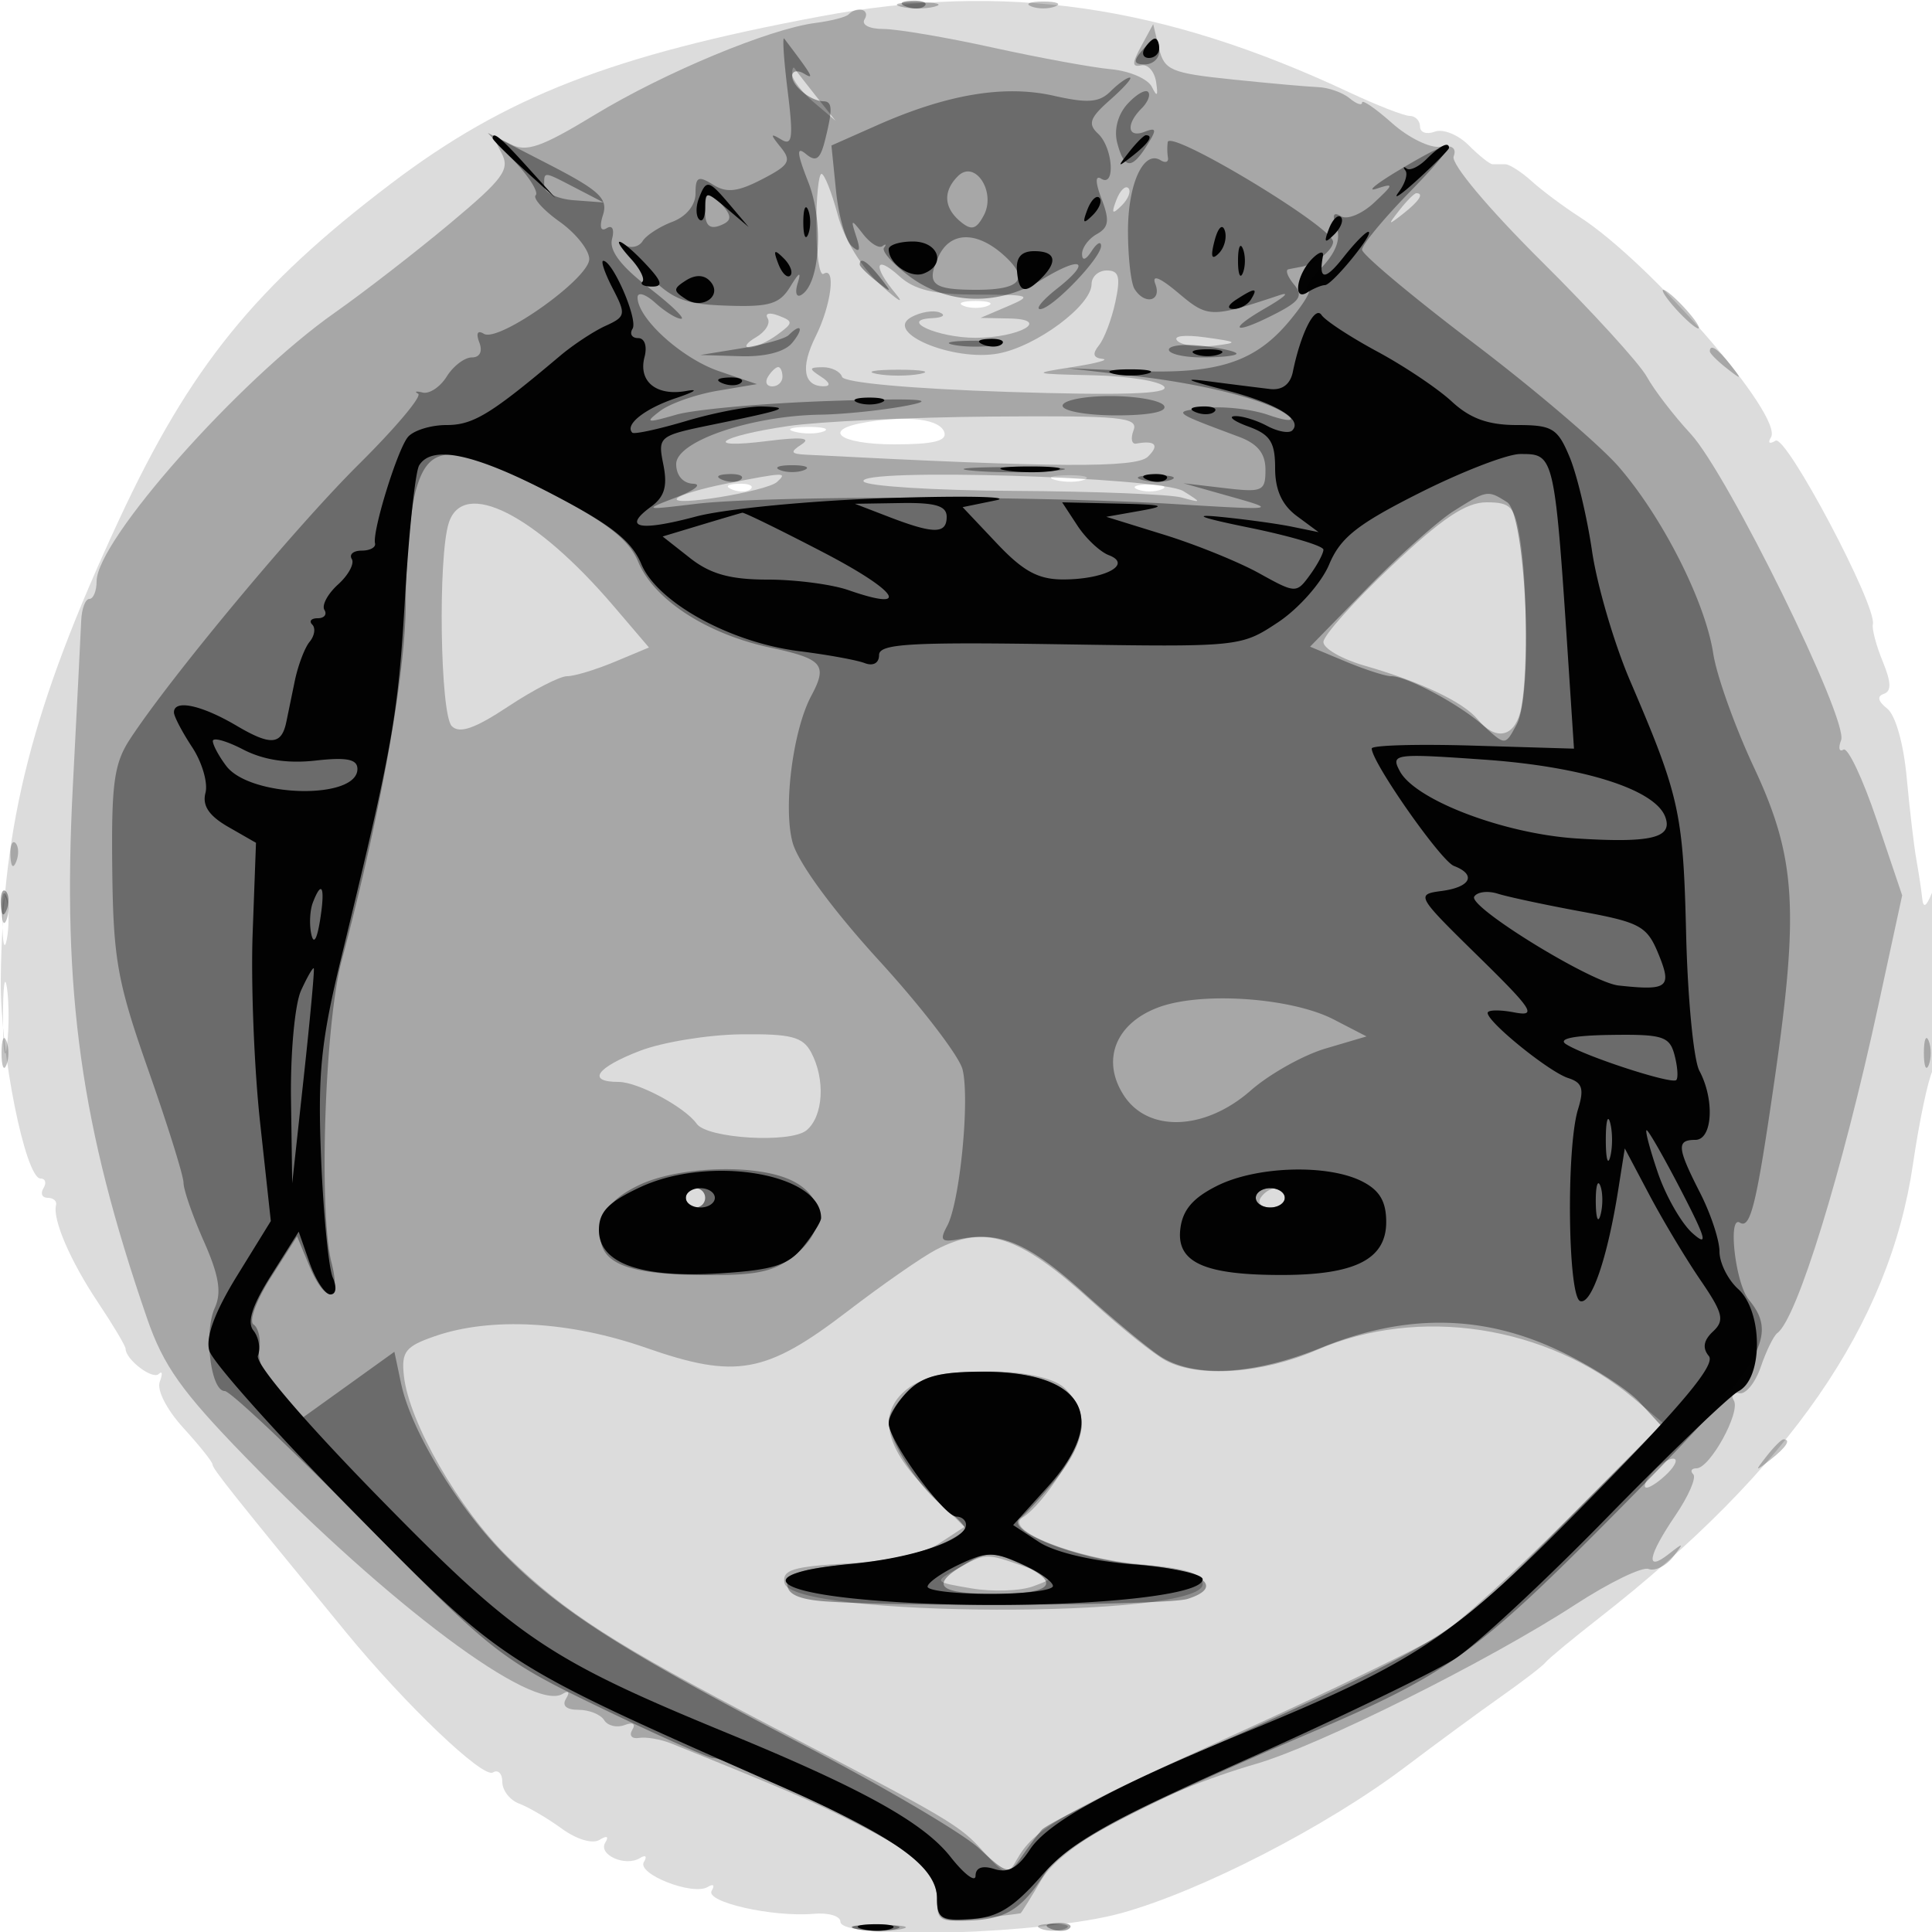 <svg xmlns="http://www.w3.org/2000/svg" width="200" height="200" fill="#000000"><path fill-opacity=".137" fill-rule="evenodd" d="M85 1.683C63.334 5.729 52.362 9.996 40.5 18.991 26.407 29.677 19.682 37.985 12.328 53.794 3.349 73.098.252 85.156.078 101.5c-.079 7.392 2.553 20.5 4.116 20.5.508 0 .646.45.306 1s-.141 1 .441 1 .97.337.861.75c-.385 1.457 1.484 5.802 4.324 10.05 1.581 2.365 2.874 4.535 2.874 4.822 0 1.117 2.799 3.246 3.434 2.611.369-.37.416-.006.104.808-.326.848.719 2.89 2.447 4.781 1.658 1.816 3.015 3.518 3.015 3.784 0 .436 2.177 3.171 13.826 17.373 6.143 7.49 14.164 15.145 15.198 14.506.537-.331.976.113.976.987 0 .875.788 1.884 1.75 2.242s2.945 1.522 4.405 2.586c1.533 1.118 3.183 1.609 3.904 1.163.764-.472.998-.364.601.278-.779 1.26 2.076 2.54 3.585 1.608.592-.366.774-.189.411.399-.77 1.246 5.08 3.533 6.613 2.586.572-.354.754-.18.404.387-.725 1.173 6.324 2.769 10.577 2.394 1.513-.134 2.75.236 2.75.821 0 1.954 21.156 1.305 29.084-.892 8.29-2.297 21.264-8.979 29.435-15.161 3.187-2.41 7.637-5.68 9.888-7.265s4.318-3.175 4.593-3.534c.275-.358 2.75-2.409 5.5-4.557 19.747-15.422 30.101-30.388 32.532-47.027.643-4.4 1.562-8.763 2.043-9.695.48-.933.837-5.883.792-11-.052-5.892-.383-8.571-.904-7.305-.571 1.389-.869 1.542-.976.5-.085-.825-.356-2.625-.603-4s-.698-5.2-1.002-8.5c-.323-3.513-1.16-6.476-2.02-7.149-.954-.747-1.077-1.279-.353-1.521.807-.269.777-1.197-.108-3.351-.673-1.638-1.133-3.371-1.022-3.85.439-1.897-8.985-19.682-10.073-19.009-.628.388-.837.24-.479-.34 1.35-2.185-12.488-18.117-19.842-22.845-1.642-1.056-3.857-2.71-4.924-3.677-1.066-.967-2.303-1.758-2.75-1.758H154.5c-.275 0-1.39-.89-2.477-1.977-1.089-1.089-2.662-1.715-3.5-1.393-.838.321-1.523.086-1.523-.523S146.522 12 145.938 12s-3.396-1.096-6.25-2.435C120.328.48 104.025-1.87 85 1.683m14.75 29.979c.688.278 1.813.278 2.5 0 .688-.277.125-.504-1.25-.504s-1.937.227-1.25.504m-10 12.034C84.915 44.464 86.804 46 92.583 46c4.019 0 5.469-.35 5.173-1.25-.441-1.344-3.582-1.757-8.006-1.054m-7.481.997c.973.254 2.323.237 3-.037s-.119-.481-1.769-.461-2.204.244-1.231.498m27 5c.973.254 2.323.237 3-.037s-.119-.481-1.769-.461-2.204.244-1.231.498m-33.456.99c.721.289 1.584.253 1.916-.079s-.258-.568-1.312-.525c-1.165.048-1.402.285-.604.604m41.937-.021c.688.278 1.813.278 2.5 0 .688-.277.125-.504-1.25-.504s-1.937.227-1.25.504M.252 95.5c.011 2.2.216 2.982.455 1.738s.23-3.044-.02-4S.241 93.3.252 95.5m.058 10c.005 3.3.192 4.529.415 2.732s.218-4.497-.01-6C.486 100.729.304 102.2.31 105.5"/><path fill-opacity=".241" fill-rule="evenodd" d="M93.25.689c.963.252 2.537.252 3.5 0 .963-.251.175-.457-1.75-.457s-2.713.206-1.75.457m13.5-.027c.688.278 1.813.278 2.5 0 .688-.277.125-.504-1.25-.504s-1.937.227-1.25.504M87.833 1.5c-.275.275-1.812.669-3.416.875-4.779.614-15.663 5.145-22.856 9.515-5.532 3.361-7.086 3.9-8.722 3.024-1.782-.954-1.88-.859-.934.909.922 1.722.236 2.662-5.345 7.326-3.521 2.943-8.882 7.095-11.913 9.227C24.714 39.361 10 55.96 10 60.181c0 1-.338 1.819-.75 1.819s-.792 1.013-.844 2.25-.443 9-.871 17.25c-1.101 21.278.834 35.108 7.697 55 1.682 4.875 3.588 7.561 10.169 14.326 14.965 15.386 29.754 26.432 32.837 24.527.634-.392.78-.191.357.492-.448.726.03 1.155 1.287 1.155 1.1 0 2.297.481 2.66 1.068s1.313.818 2.111.512c.86-.33 1.185-.127.799.498-.359.581-.045.955.698.831.742-.123 2.25.138 3.35.582 11.682 4.709 14.679 6.001 19 8.195 6.617 3.358 8.5 5.135 8.5 8.019 0 2.228.297 2.361 4.25 1.907 2.338-.268 4.318-.516 4.401-.55s1.058-1.599 2.166-3.477c2.201-3.729 12.027-9.03 22.248-12.001 6.512-1.894 24.01-10.628 33.022-16.483 3.503-2.277 6.909-3.933 7.568-3.68.66.253 1.794-.301 2.522-1.23 1.189-1.52 1.146-1.552-.427-.319-2.473 1.94-2.171.211.704-4.019 1.35-1.986 2.175-3.891 1.833-4.232s-.192-.621.331-.621c1.397 0 4.604-5.831 3.865-7.027-.347-.562-.092-.899.568-.748s1.66-1.075 2.224-2.725 1.335-3.225 1.713-3.5c2.038-1.481 6.72-16.665 10.454-33.906l2.47-11.407-2.631-7.794c-1.447-4.287-2.997-7.569-3.444-7.292s-.558-.164-.246-.979c.793-2.064-11.738-27.576-15.581-31.721-1.734-1.87-3.773-4.526-4.531-5.901s-5.682-6.772-10.942-11.994c-5.47-5.43-9.347-10.058-9.058-10.812.329-.857-.156-1.208-1.388-1.006-1.042.172-3.288-.929-4.992-2.446-1.705-1.516-3.099-2.474-3.099-2.127 0 .346-.583.146-1.296-.446-.713-.591-2.175-1.109-3.25-1.15s-5.086-.399-8.913-.797c-6.33-.657-7.014-.948-7.562-3.222l-.602-2.5-1.231 2.264c-.976 1.795-.976 2.21.002 2 .678-.145 1.369.636 1.534 1.736.219 1.458.1 1.591-.44.493-.408-.829-2.317-1.652-4.242-1.828s-7.433-1.186-12.239-2.243S92.865 3 91.452 3c-1.459 0-2.303-.432-1.952-1 .625-1.012-.744-1.422-1.667-.5M82 7.678c0 .557 1.013 1.869 2.25 2.917L86.5 12.5 84.511 10c-1.094-1.375-2.107-2.687-2.25-2.917-.144-.229-.261.039-.261.595m2.5 15.727c0 2.972.338 5.195.75 4.94 1.315-.812.806 3.236-.817 6.489-1.597 3.202-1.261 5.178.876 5.151.716-.01.592-.403-.309-.985-1.297-.838-1.275-.971.167-.985.916-.008 1.818.441 2.004.998.201.602 7.181 1.234 17.177 1.556 11.692.377 16.64.22 16.186-.513-.358-.581-3.663-1.124-7.343-1.206-6.389-.144-6.488-.182-2.191-.85 2.475-.385 3.882-.767 3.128-.85-.965-.105-1.074-.522-.366-1.4.554-.687 1.32-2.712 1.702-4.5.553-2.588.373-3.25-.885-3.25-.868 0-1.579.635-1.579 1.411 0 2.206-5.683 6.439-9.641 7.181-4.627.868-11.9-2.15-9.04-3.751.966-.54 2.302-.761 2.969-.491.666.271.312.535-.788.586-3.555.168.575 2.033 4.5 2.033 4.541 0 7.886-1.91 3.5-1.999l-3-.06 2.819-1.205c2.621-1.12 2.4-1.205-3.145-1.205-4.462 0-6.494-.48-8.069-1.905-2.541-2.3-2.79-1.073-.371 1.826.954 1.144.248.729-1.569-.921-1.981-1.799-3.759-4.701-4.441-7.25-.627-2.337-1.383-4.25-1.681-4.25s-.543 2.432-.543 5.405m31.064-2.698c-.542 1.425-.428 1.54.56.56.684-.679.991-1.486.683-1.793-.308-.308-.867.247-1.243 1.233m29.308 1.043c-1.243 1.586-1.208 1.621.378.378 1.666-1.307 2.195-2.128 1.372-2.128-.207 0-.995.788-1.75 1.75M173.5 32c.995 1.1 2.035 2 2.31 2s-.315-.9-1.31-2-2.035-2-2.31-2 .315.9 1.31 2m-94.031.95c.315.51-.224 1.391-1.198 1.958s-1.295 1.045-.712 1.062c.582.016 1.883-.573 2.89-1.309 1.69-1.236 1.701-1.389.139-1.989-.939-.36-1.437-.237-1.119.278m42.41 2.329c.483.483 2.17.716 3.749.519 2.644-.33 2.574-.399-.877-.877-2.15-.298-3.375-.145-2.872.358M177 36.378c0 .207.787.995 1.75 1.75 1.586 1.243 1.621 1.208.378-.378-1.307-1.666-2.128-2.195-2.128-1.372M79.5 39c-.34.55-.141 1 .441 1S81 39.55 81 39s-.198-1-.441-1-.719.45-1.059 1m11.25-.294c1.237.238 3.263.238 4.5 0 1.237-.239.225-.434-2.25-.434s-3.487.195-2.25.434m-9.149 5.399c-7.211 1.052-9.086 2.428-2.101 1.543 3.413-.433 4.524-.324 3.5.343-1.251.816-1.168.996.5 1.082 25.793 1.338 34.107 1.387 35.321.209 1.244-1.206.791-1.722-1.194-1.36-.48.088-.606-.534-.281-1.381.518-1.35-1.3-1.526-14.627-1.419-8.371.067-17.874.509-21.118.983m-6.489 5.976c-2.414.474-4.664 1.142-5 1.484-.958.974 9.272-.69 10.338-1.682 1.098-1.02.809-1.009-5.338.198m14.29-.24c.302.489 7.336.928 15.63.975s16.068.354 17.274.682c2.126.579 2.132.559.194-.658-2.349-1.475-33.983-2.43-33.098-.999m-42.948 4.303c-1.131 3.566-.887 19.823.316 21.026.804.804 2.388.251 5.838-2.034C55.212 71.411 57.955 70 58.704 70s2.961-.669 4.918-1.486l3.557-1.487-3.639-4.263c-8.143-9.542-15.599-13.303-17.086-8.62m97.565 4.477c-3.861 3.642-7.019 7.171-7.019 7.842s1.912 1.77 4.25 2.442c5.834 1.676 10.233 3.767 11.735 5.577 1.812 2.183 3.687 1.87 4.385-.732.785-2.929.778-13.221-.012-18-.547-3.311-.953-3.75-3.47-3.75-2.14 0-4.599 1.65-9.869 6.621M1.079 88.583c.048 1.165.285 1.402.604.605.289-.722.253-1.585-.079-1.917s-.568.258-.525 1.312M.158 94c0 1.375.227 1.938.504 1.25.278-.687.278-1.812 0-2.5-.277-.687-.504-.125-.504 1.25m0 15c0 1.375.227 1.938.504 1.25.278-.687.278-1.812 0-2.5-.277-.687-.504-.125-.504 1.25m66.092-.22c-4.536 1.743-5.552 3.22-2.215 3.22 2.001 0 6.862 2.605 8.091 4.336 1.085 1.528 9.719 2.038 11.366.671 1.744-1.448 1.969-5.278.473-8.073-.861-1.608-2.084-1.922-7.25-1.86-3.418.04-8.127.808-10.465 1.706m132.908.22c0 1.375.227 1.938.504 1.25.278-.687.278-1.812 0-2.5-.277-.687-.504-.125-.504 1.25M71 124c0 .55.45 1 1 1s1-.45 1-1-.45-1-1-1-1 .45-1 1m59.5 0c-.34.55.084 1 .941 1s1.559-.45 1.559-1-.423-1-.941-1-1.219.45-1.559 1m-33.623 5.381c-1.442.753-5.554 3.615-9.137 6.361-8.441 6.47-11.552 7.036-20.842 3.79-7.941-2.775-16.087-3.222-21.898-1.203-3.041 1.056-3.459 1.594-3.189 4.094.521 4.813 5.701 13.808 10.833 18.811 5.881 5.733 10.916 8.967 27.145 17.437 18.79 9.806 19.532 10.245 22.069 13.068 2.177 2.423 2.436 2.488 3.356.842 1.83-3.269 4.448-4.782 22.424-12.958 9.824-4.467 19.437-9.113 21.362-10.322 1.925-1.21 7.922-6.653 13.328-12.096l9.827-9.897-3.008-2.531c-9.018-7.588-22.259-9.615-32.832-5.027-5.651 2.452-12.193 2.911-15.631 1.098-1.201-.634-4.629-3.377-7.618-6.095-7.559-6.875-11.073-8.041-16.189-5.372m-2.654 14.176c-3.42 2.395-2.833 6.068 1.692 10.593l3.915 3.915-2.586 1.695c-1.579 1.034-5.265 1.845-9.466 2.083-5.707.322-6.827.667-6.568 2.023.689 3.6 43.29 3.732 43.29.134 0-1.12-1.645-1.646-6.5-2.075-6.77-.6-14.205-3.562-12.141-4.838 2.235-1.381 6.141-7.504 6.141-9.626 0-1.183-.823-2.896-1.829-3.806-2.44-2.209-12.844-2.273-15.948-.098m88.649 7.193c-1.243 1.586-1.208 1.621.378.378 1.666-1.307 2.195-2.128 1.372-2.128-.207 0-.995.787-1.75 1.75M171 152.5c-.685.825-.933 1.5-.551 1.5s1.369-.675 2.194-1.5 1.073-1.5.551-1.5-1.509.675-2.194 1.5m-71.93 9.917c-2.415 1.338-2.406 1.351 1.527 2.015 2.176.368 5.039.268 6.361-.221 2.376-.879 2.365-.903-.926-2.05-4.043-1.409-3.95-1.413-6.962.256m-10.32 37.289c1.237.238 3.263.238 4.5 0 1.237-.239.225-.434-2.25-.434s-3.487.195-2.25.434m19-.044c.688.278 1.813.278 2.5 0 .688-.277.125-.504-1.25-.504s-1.937.227-1.25.504"/><path fill-opacity=".359" fill-rule="evenodd" d="M93.813.683c.721.289 1.584.253 1.916-.079s-.258-.568-1.312-.525c-1.165.048-1.402.285-.604.604M81.536 9.391c.604 4.88.492 5.748-.653 5.058-1.158-.697-1.168-.567-.062.797 1.147 1.415.893 1.851-1.938 3.315-2.533 1.309-3.663 1.433-5.071.554-1.526-.953-1.812-.811-1.812.901 0 1.227-.953 2.396-2.403 2.947-1.321.503-2.703 1.399-3.069 1.992s-1.198.785-1.847.427c-.65-.358.282.864 2.069 2.715 2.806 2.905 3.969 3.39 8.5 3.545 4.416.152 5.459-.163 6.569-1.981.918-1.504 1.15-1.613.762-.359-.312 1.008-.139 1.543.392 1.215 1.922-1.188 2.306-7.58.699-11.669-1.188-3.025-1.247-3.74-.239-2.904 1.042.865 1.476.554 1.97-1.413.807-3.217.777-4.027-.153-4.046C83.928 10.458 82 8.914 82 7.882c0-.55.563-.662 1.25-.249 1.12.673.87.232-2.064-3.633-.208-.275-.051 2.151.35 5.391m36.602-4.058c-.837 1.01-.746 1.334.378 1.334.816 0 1.484-.6 1.484-1.334C120 4.6 119.83 4 119.622 4c-.207 0-.875.6-1.484 1.333m-3.174 4.122c-1.168 1.161-2.358 1.253-5.891.455-5.093-1.15-11.033-.156-18.288 3.062l-4.715 2.091.473 4.677c.261 2.572.986 5.145 1.612 5.718.833.761.964.503.49-.958-.601-1.848-.547-1.868.701-.266.744.954 1.645 1.517 2.003 1.25s.432-.19.164.169c-.267.36.945 1.71 2.695 3 3.968 2.928 9.147 3.038 13.655.289 4.164-2.539 5.191-1.916 1.555.944-1.478 1.163-2.261 2.114-1.74 2.114 1.217 0 6.327-5.31 6.307-6.555-.009-.52-.452-.27-.985.555-.593.918-.975 1.034-.985.3-.008-.66.68-1.59 1.531-2.066 1.236-.692 1.337-1.412.503-3.606-.669-1.758-.685-2.521-.046-2.126 1.494.923 1.202-3.232-.328-4.661-1.089-1.017-.865-1.643 1.25-3.508 1.416-1.248 2.334-2.284 2.039-2.301s-1.194.623-2 1.423m1.734 1.326c-.983 1.086-1.394 2.665-1.043 4.006.713 2.729 1.502 2.793 3.09.25 1.025-1.642.983-1.87-.26-1.393-1.778.682-1.958-.771-.302-2.427.651-.651.948-1.419.661-1.706-.288-.288-1.253.284-2.146 1.27M53.264 16.7c1.52 1.616 2.507 3.196 2.192 3.51-.314.315.805 1.552 2.486 2.749s3.057 2.934 3.056 3.859c-.002 2.016-9.394 8.673-10.912 7.735-.65-.402-.832-.054-.468.895.36.936.054 1.552-.77 1.552-.752 0-1.921.887-2.598 1.972-.678 1.085-1.799 1.833-2.491 1.664s-.905-.114-.473.123-2.33 3.522-6.138 7.3c-6.582 6.53-19.453 21.988-23.682 28.441-1.664 2.539-1.947 4.613-1.845 13.5.108 9.332.525 11.649 3.75 20.826C17.367 116.505 19 121.735 19 122.449s.946 3.436 2.103 6.051c1.564 3.535 1.855 5.297 1.136 6.877-1.16 2.546-.437 8.623 1.026 8.623.57 0 7.157 6.221 14.636 13.825 13.101 13.319 13.992 14.015 24.339 19C68.146 179.671 73.37 182 73.849 182c1.727 0 16.727 7.284 19.901 9.665 2.099 1.574 3.25 3.293 3.25 4.855 0 2.103.438 2.403 3.354 2.293 3.819-.144 5.447-1.176 7.898-5.01 1.739-2.719 9.08-6.589 27.147-14.308 14.625-6.249 17.474-8.307 32.346-23.366 14.75-14.934 16.479-17.744 13.288-21.589-1.379-1.662-2.2-8.761-.921-7.971 1.102.681 1.722-1.876 3.592-14.813 2.555-17.678 2.199-23.059-2.141-32.326-1.964-4.193-3.858-9.493-4.209-11.777-.824-5.353-5.208-14.034-9.739-19.282-1.96-2.272-8.751-8.064-15.09-12.873S141 26.346 141 25.847s2.179-3.143 4.841-5.877c5.472-5.617 5.268-6.106-.989-2.374-2.394 1.427-3.452 2.299-2.352 1.938 1.83-.602 1.807-.478-.263 1.455-1.245 1.162-2.784 1.791-3.42 1.398-.792-.489-.937-.141-.459 1.104.464 1.208-.042 2.608-1.504 4.164-1.211 1.29-1.859 2.345-1.439 2.345s-.459 1.463-1.953 3.25c-3.551 4.251-7.422 5.501-15.962 5.154l-7-.284 7.148.829c7.441.863 14.151 2.643 15.829 4.199.538.498-.438.413-2.168-.19s-4.645-.931-6.478-.729c-3.551.393-3.573.373 3.419 2.986 1.946.727 2.75 1.726 2.75 3.418 0 2.224-.296 2.356-4.25 1.891l-4.25-.499 5 1.411c4.819 1.36 4.601 1.387-6 .738-14.1-.864-42.384-.869-49.5-.01-5.386.651-5.428.637-2-.674 1.925-.736 2.713-1.372 1.75-1.414-1.046-.045-1.75-.865-1.75-2.037 0-2.355 7.714-4.996 14.932-5.113 2.512-.041 6.593-.472 9.068-.957 3.227-.634.963-.765-8-.465-6.875.23-14.075.871-16 1.425-3.09.889-3.284.843-1.658-.389 1.013-.767 3.681-1.706 5.928-2.086l4.085-.69-3.927-1.341C70.577 37.108 66 32.962 66 30.789c0-.604.823-.354 1.829.556S70.041 33 70.511 33s-1.052-1.462-3.379-3.25c-2.859-2.196-4.084-3.818-3.775-5.001.265-1.017.031-1.489-.557-1.125-.626.387-.77-.142-.377-1.382.535-1.684-.375-2.53-5.643-5.244l-6.28-3.236zm67.618-1.985a6 6 0 0 0 .024 1.609c.079.454-.267.571-.768.261-1.749-1.081-3.369 2.435-3.369 7.315 0 2.705.304 5.409.675 6.009 1.05 1.699 2.843 1.282 2.159-.501-.397-1.034.442-.706 2.388.931 3.065 2.579 3.353 2.585 10.509.204 1.1-.366.425.243-1.5 1.354-4.127 2.381-3.254 2.803 1.12.541 2.462-1.273 2.801-1.829 1.828-3-.656-.791-.913-1.494-.57-1.563.342-.069.96-.188 1.372-.265 1.407-.264 3.25-1.726 3.25-2.579 0-1.516-16.909-11.705-17.118-10.316m-21.717 3.52c-1.564 1.564-1.468 3.268.265 4.707 1.137.944 1.631.812 2.409-.642 1.306-2.439-.918-5.821-2.674-4.065M56.334 19.25c.001.688 1.382 1.353 3.069 1.478l3.067.228-2.849-1.478c-3.436-1.782-3.288-1.772-3.287-.228M73 21.969c0 1.353.477 1.785 1.526 1.383 1.176-.452 1.262-.902.377-1.969-1.541-1.857-1.903-1.746-1.903.586m24.149 4.604C95.843 29.438 96.493 30 101.108 30c4.597 0 5.503-1.137 2.832-3.555-2.828-2.558-5.591-2.506-6.791.128M89 27.378c0 .207.787.995 1.75 1.75 1.586 1.243 1.621 1.208.378-.378C89.821 27.084 89 26.555 89 27.378m-7.352 7.307c-.377.377-2.589.996-4.917 1.375l-4.231.69 4.128.125c2.578.078 4.594-.438 5.372-1.375 1.236-1.489.961-2.127-.352-.815m17.102 1.021c1.237.238 3.263.238 4.5 0 1.237-.239.225-.434-2.25-.434s-3.487.195-2.25.434m22.25.495c0 .439 1.575.799 3.5.799s3.5-.176 3.5-.391c0-.214-1.575-.574-3.5-.799s-3.5-.049-3.5.391M110 42c0 .55 2.502 1 5.559 1 3.451 0 5.325-.379 4.941-1-.34-.55-2.841-1-5.559-1S110 41.45 110 42m-66.947 8.75c-.573 2.063-1.044 7.296-1.047 11.63-.006 7.369-2.629 22.018-6.641 37.082-1.743 6.546-2.387 25.993-1.036 31.288 1.06 4.151-.639 4.33-2.331.245l-1.245-3.006-2.715 4.256c-1.494 2.34-2.299 4.531-1.791 4.867.509.337.774 1.536.589 2.666-.188 1.15.698 3.156 2.017 4.562l2.353 2.508 4.811-3.455 4.81-3.456.692 3.281c1.017 4.821 5.75 12.665 10.668 17.679 5.707 5.818 12.273 10.007 30.744 19.614 8.448 4.394 16.734 9.266 18.414 10.827 2.895 2.69 3.12 2.741 4.32 1 .697-1.011 1.668-2.313 2.159-2.894.49-.58 7.143-3.891 14.784-7.357 27.894-12.653 27.215-12.235 38.715-23.805l10.634-10.699-2.229-2.423c-1.225-1.333-4.928-3.713-8.228-5.291-7.944-3.797-15.961-3.917-24.692-.369-7.148 2.904-13.331 3.204-16.835.815-1.36-.927-4.873-3.853-7.805-6.502-5.576-5.036-8.564-6.353-12.643-5.573-2.095.4-2.302.212-1.471-1.341 1.313-2.452 2.358-13.123 1.586-16.197-.343-1.369-4.226-6.432-8.628-11.251-4.825-5.282-8.383-10.137-8.96-12.224-.996-3.607.022-11.628 1.927-15.188 1.724-3.222 1.206-3.834-4.229-4.995-6.59-1.408-12.058-4.96-13.687-8.891-.945-2.281-3.183-4.033-9.062-7.091-10.093-5.252-12.561-5.307-13.948-.312m37.697-2.088c.688.278 1.813.278 2.5 0 .688-.277.125-.504-1.25-.504s-1.937.227-1.25.504m20 .07c2.337.211 6.162.211 8.5 0 2.337-.21.425-.383-4.25-.383s-6.588.173-4.25.383m-25.937.951c.721.289 1.584.253 1.916-.079s-.258-.568-1.312-.525c-1.165.048-1.402.285-.604.604m43.456.01c.973.254 2.323.237 3-.037s-.119-.481-1.769-.461-2.204.244-1.231.498m32.231 3.199c-1.65 1.036-5.673 4.621-8.94 7.967l-5.941 6.084 3.658 1.528c2.013.841 4.146 1.529 4.741 1.529 1.666 0 7.234 3.008 9.647 5.211 2.16 1.973 2.166 1.973 3.34-.22 1.764-3.297.957-21.775-1.005-23.013-1.999-1.263-2.048-1.255-5.5.914M.079 93.583c.048 1.165.285 1.402.604.605.289-.722.253-1.585-.079-1.917s-.568.258-.525 1.312m119.942 10.663c-4.53 1.633-6.073 5.499-3.664 9.177 2.521 3.847 8.397 3.609 13.111-.529 1.946-1.709 5.441-3.669 7.766-4.355l4.228-1.249-3.393-1.754c-4.343-2.246-13.567-2.905-18.048-1.29M66 122.752c-2.528 1.262-3.588 2.512-3.816 4.498-.406 3.524 2.518 4.75 11.325 4.75 5.222 0 6.866-.419 9.063-2.309 3.221-2.77 2.668-6.269-1.223-7.748-3.935-1.496-11.537-1.096-15.349.809M71 124c0 .55.45 1 1 1s1-.45 1-1-.45-1-1-1-1 .45-1 1m59 0c0 .55.675 1 1.5 1s1.5-.45 1.5-1-.675-1-1.5-1-1.5.45-1.5 1m-36 20c-1.1 1.1-2 2.472-2 3.05 0 2.07 3.009 6.812 5.633 8.876 1.47 1.156 2.491 2.26 2.27 2.453-1.999 1.74-6.481 3.077-11.903 3.552-4.858.425-6.5.948-6.5 2.069 0 1.037 1.236 1.587 4 1.781 8.342.585 35.368.396 37.443-.263 3.973-1.261 1.493-3.01-5.021-3.543-6.327-.518-14.081-3.56-12.302-4.826.502-.357 2.142-2.146 3.646-3.976 5.48-6.668 2.461-11.173-7.489-11.173-4.444 0-6.239.462-7.777 2m5.693 18.044c-3.483 2.107-2.502 2.956 3.415 2.956 5.88 0 6.825-1.161 2.529-3.108-2.912-1.319-3.538-1.303-5.944.152m-10.931 37.663c1.244.239 3.044.23 4-.02s-.062-.446-2.262-.435-2.982.216-1.738.455m20.051-.024c.721.289 1.584.253 1.916-.079s-.258-.568-1.312-.525c-1.165.048-1.402.285-.604.604"/><path fill-opacity=".981" fill-rule="evenodd" d="M118.5 5c-.34.55-.141 1 .441 1S120 5.55 120 5s-.198-1-.441-1-.719.45-1.059 1M51 14.313c0 .172 1.462 1.635 3.25 3.25L57.5 20.5l-2.937-3.25C51.825 14.221 51 13.54 51 14.313m65.872 1.437c-1.243 1.586-1.208 1.621.378.378 1.666-1.307 2.195-2.128 1.372-2.128-.207 0-.995.787-1.75 1.75m30.818.702c-.798.799-1.73 1.249-2.071 1-.34-.248-.398-.156-.128.206.271.362-.05 1.374-.711 2.25-.662.876.242.27 2.008-1.345S150 15.485 150 15.313c0-.696-.936-.234-2.31 1.139m-75.345 4.091c-.326.849-.311 1.824.031 2.167.343.343.624-.196.624-1.198 0-1.738.104-1.734 2.25.083L77.5 23.5l-1.905-2.25c-2.26-2.669-2.479-2.717-3.25-.707m40.219 1.164c-.542 1.425-.428 1.54.56.56.684-.679.991-1.486.683-1.793-.308-.308-.867.247-1.243 1.233M83.158 23c0 1.375.227 1.938.504 1.25.278-.687.278-1.812 0-2.5-.277-.687-.504-.125-.504 1.25m54.406.707c-.542 1.425-.428 1.54.56.56.684-.679.991-1.486.683-1.793-.308-.308-.867.247-1.243 1.233m-11.833 1.213c-.435 1.663-.305 2.054.437 1.312.582-.582.86-1.647.62-2.369-.25-.749-.703-.295-1.057 1.057m13.342 1.715c-1.91 2.428-2.598 2.384-2.12-.135.104-.55-.378-.442-1.071.24-1.652 1.623-2.098 4.519-.544 3.53.639-.407 1.459-.746 1.821-.755.765-.017 5.236-5.515 4.486-5.515-.275 0-1.433 1.186-2.572 2.635m-73.726.196c.912 1.007 1.431 2.057 1.155 2.333s.181.503 1.016.503c1.164 0 1.007-.544-.675-2.334-2.571-2.737-3.932-3.193-1.496-.502M92 25.8c0 1.493 2.237 3.046 3.622 2.515C97.99 27.406 97.176 25 94.5 25c-1.375 0-2.5.36-2.5.8m36.158 1.2c0 1.375.227 1.938.504 1.25.278-.687.278-1.812 0-2.5-.277-.687-.504-.125-.504 1.25m-47.594.293c.376.986.935 1.541 1.243 1.233s.001-1.114-.683-1.793c-.988-.98-1.102-.865-.56.56m24.711.707c.173 2.296.823 2.502 2.525.8 1.749-1.749 1.472-2.8-.738-2.8-1.321 0-1.89.636-1.787 2m-41.847 1.861c1.393 2.694 1.35 2.919-.751 3.876-1.227.559-3.344 1.956-4.704 3.104C50.804 42.892 48.986 44 46.228 44c-1.641 0-3.444.563-4.008 1.25-1.094 1.335-3.692 9.747-3.397 11 .098.413-.525.75-1.382.75s-1.318.39-1.024.866c.295.477-.343 1.662-1.417 2.634s-1.712 2.157-1.417 2.634-.017.866-.691.866-.929.296-.567.658.238 1.163-.274 1.781c-.513.618-1.208 2.459-1.544 4.092l-.864 4.19c-.496 2.408-1.612 2.495-5.157.403-3.638-2.146-6.492-2.751-6.479-1.374.003.412.85 2.03 1.881 3.594s1.653 3.694 1.382 4.732c-.346 1.323.363 2.38 2.368 3.53l2.862 1.641-.345 9.346c-.191 5.14.155 13.95.767 19.578l1.113 10.232-3.47 5.622c-2.299 3.726-3.28 6.347-2.908 7.771.309 1.182 7.034 8.707 14.945 16.722 15.722 15.93 15.174 15.578 44.398 28.478 11.656 5.145 16 8.267 16 11.498 0 2.115.41 2.366 3.536 2.166 2.756-.176 4.354-1.156 7.25-4.447 3.112-3.536 6.564-5.497 21.305-12.103 9.675-4.336 19.35-9.006 21.5-10.377s9.247-7.959 15.77-14.638c6.524-6.679 12.658-12.57 13.632-13.091 2.54-1.36 2.503-8.245-.057-10.562-1.065-.964-1.936-2.712-1.936-3.886s-.9-3.898-2-6.056c-2.395-4.698-2.468-5.5-.5-5.5 1.781 0 2.024-4.153.418-7.153-.595-1.112-1.212-7.494-1.372-14.184-.299-12.523-.683-14.257-5.79-26.163-1.652-3.85-3.428-9.9-3.947-13.444s-1.566-7.932-2.326-9.75c-1.244-2.978-1.787-3.306-5.476-3.306-2.951 0-4.827-.679-6.716-2.431-1.442-1.337-4.91-3.664-7.707-5.171s-5.396-3.211-5.777-3.785c-.684-1.033-2.154 1.876-2.975 5.887-.264 1.292-1.103 1.919-2.37 1.771a692 692 0 0 1-5.962-.749c-3.203-.416-2.939-.246 1.323.853 5.295 1.364 8.087 3.048 6.946 4.189-.329.329-1.507.112-2.618-.483s-2.612-1.045-3.335-1.002c-.724.043-.079.531 1.434 1.083 2.24.819 2.75 1.615 2.75 4.299 0 2.257.709 3.82 2.25 4.961l2.25 1.666-2.751-.563c-1.513-.31-4.888-.773-7.5-1.028-2.979-.292-1.86.123 3.001 1.111 4.262.866 7.75 1.898 7.75 2.293 0 .394-.634 1.584-1.409 2.643-1.386 1.896-1.471 1.892-5.25-.203-2.112-1.171-6.536-2.965-9.83-3.985l-5.988-1.856 3.488-.618c2.9-.514 2.515-.641-2.284-.75L109.954 52l1.583 2.416c.871 1.329 2.331 2.703 3.245 3.054 2.484.953-.376 2.495-4.664 2.515-2.622.012-4.178-.827-6.925-3.735L99.65 52.5l3.425-.702c1.884-.386-3.1-.495-11.075-.242s-16.954 1.115-19.953 1.915c-5.885 1.57-7.664 1.185-4.662-1.011 1.408-1.029 1.732-2.126 1.286-4.355-.586-2.932-.507-2.997 5.117-4.152 7.562-1.554 8.183-1.781 5.144-1.874-1.413-.043-4.945.627-7.849 1.489s-5.436 1.412-5.627 1.221c-.822-.822 1.302-2.499 4.544-3.586 1.925-.646 2.398-.975 1.052-.731-3.1.563-4.995-.973-4.332-3.509.295-1.129.014-1.963-.662-1.963-.647 0-.906-.437-.576-.971.585-.946-2.04-7.029-3.033-7.029-.275 0 .165 1.287.979 2.861m7.564-.819c-1.323.849-1.323 1.067 0 1.916 1.832 1.178 3.914-.452 2.45-1.916-.612-.612-1.499-.612-2.45 0M128 31c-.901.582-1.025.975-.309.985.655.008 1.469-.435 1.809-.985.767-1.242.421-1.242-1.5 0m-26.187 4.683c.721.289 1.584.253 1.916-.079s-.258-.568-1.312-.525c-1.165.048-1.402.285-.604.604m21.937.979c.688.278 1.813.278 2.5 0 .688-.277.125-.504-1.25-.504s-1.937.227-1.25.504m-8.5 2.027c.963.252 2.537.252 3.5 0 .963-.251.175-.457-1.75-.457s-2.713.206-1.75.457m-40.437.994c.721.289 1.584.253 1.916-.079s-.258-.568-1.312-.525c-1.165.048-1.402.285-.604.604m13.937 1.979c.688.278 1.813.278 2.5 0 .688-.277.125-.504-1.25-.504s-1.937.227-1.25.504m35.063 1.021c.721.289 1.584.253 1.916-.079s-.258-.568-1.312-.525c-1.165.048-1.402.285-.604.604m-80.42 5.49c-.399.646-1.06 6.833-1.469 13.75C41.199 74.17 40.685 77.076 35.359 99c-2.148 8.841-2.482 12.159-2.115 21 .24 5.775.782 11.287 1.203 12.25.446 1.017.344 1.75-.242 1.75-.555 0-1.521-1.463-2.147-3.25l-1.137-3.25-2.838 4.5c-1.982 3.142-2.54 4.873-1.849 5.737.545.681.755 1.85.467 2.599-.313.818 4.741 6.737 12.638 14.801 14.137 14.435 17.424 16.653 36.016 24.299 13.921 5.724 20.235 9.228 23.033 12.777 1.424 1.808 2.595 2.694 2.601 1.97.007-.849.703-1.098 1.955-.701 1.399.444 2.425-.116 3.658-1.998 1.878-2.866 8.45-6.458 22.043-12.048 18.36-7.551 21.873-9.927 36.054-24.392 9.543-9.734 12.922-13.796 12.199-14.667-.685-.825-.55-1.623.429-2.538 1.229-1.148 1.047-1.893-1.307-5.337-1.505-2.201-3.881-6.166-5.28-8.81l-2.544-4.809-.682 4.309c-1.112 7.029-2.773 11.888-3.931 11.499-1.281-.431-1.461-15.851-.231-19.847.656-2.131.455-2.772-1.017-3.245-1.971-.633-8.335-5.78-8.335-6.741 0-.319 1.234-.345 2.742-.057 2.407.461 1.951-.251-3.75-5.84-6.375-6.25-6.443-6.371-3.742-6.729 2.997-.398 3.623-1.683 1.26-2.59-1.363-.523-8.51-10.734-8.51-12.158 0-.337 4.711-.471 10.468-.298l10.469.314-.492-7.5c-1.516-23.126-1.488-23-5.074-23-1.329 0-6 1.803-10.382 4.006-6.478 3.257-8.234 4.646-9.399 7.433-.788 1.886-3.172 4.58-5.298 5.987-3.847 2.545-3.956 2.556-22.579 2.269C94.177 66.455 91 66.644 91 67.81c0 .832-.606 1.171-1.488.833-.818-.314-3.856-.868-6.75-1.23-7.178-.899-14.713-5.051-16.372-9.021-1.001-2.397-3.157-4.089-9.25-7.259-8.014-4.169-12.414-5.116-13.747-2.96m60.871.545c1.52.229 3.77.223 5-.014s-.014-.425-2.764-.418-3.756.202-2.236.432m14.549.965c.721.289 1.584.253 1.916-.079s-.258-.568-1.312-.525c-1.165.048-1.402.285-.604.604M92 53.5c4.664 1.796 6 1.796 6 0 0-1.133-1.161-1.481-4.75-1.424l-4.75.076zm-19.452.845-3.952 1.192 2.837 2.232C73.544 59.429 75.604 60 79.486 60c2.868 0 6.623.491 8.344 1.09 6.585 2.296 5.151.123-2.57-3.894-4.436-2.308-8.222-4.161-8.413-4.119s-2.125.613-4.299 1.268M22.032 76.724c.017.427.644 1.584 1.393 2.572C25.909 82.57 37 82.822 37 79.604c0-1.011-1.11-1.233-4.334-.87-2.888.326-5.391-.058-7.5-1.148-1.741-.901-3.152-1.288-3.134-.862m122.88 3.112c1.601 2.99 10.809 6.49 18.325 6.963 7.733.488 9.981-.068 9.139-2.262-1.087-2.833-8.529-5.182-18.678-5.896-9.387-.659-9.752-.61-8.786 1.195M32.384 93.442c-.304.792-.377 2.255-.161 3.25.244 1.129.586.587.911-1.442.544-3.406.191-4.259-.75-1.808m120.228-.623c-.649 1.05 12.089 8.891 14.948 9.201 5.1.553 5.54.21 4.14-3.221-1.196-2.931-1.874-3.306-8.036-4.443-3.701-.683-7.576-1.511-8.612-1.84-1.036-.328-2.134-.192-2.44.303m-121.45 9.724c-.639 1.403-1.106 6.467-1.038 11.254l.124 8.703 1.197-11c.658-6.05 1.125-11.114 1.038-11.254s-.681.894-1.321 2.297m130.956 5.552c2.004 1.27 10.941 4.179 11.407 3.713.218-.217.139-1.377-.175-2.577-.51-1.951-1.209-2.173-6.592-2.097-3.859.054-5.526.399-4.64.961m4.114 9.905c0 1.925.206 2.713.457 1.75.252-.963.252-2.537 0-3.5-.251-.963-.457-.175-.457 1.75m5.388 3.399c.825 2.419 2.433 5.232 3.574 6.25 1.665 1.485 1.435.615-1.161-4.399-1.78-3.437-3.388-6.25-3.574-6.25s.337 1.98 1.161 4.399M66.25 122.91c-3.286 1.54-4.25 2.543-4.25 4.42 0 3.46 4.359 5.007 12.624 4.481 5.431-.346 6.984-.843 8.51-2.728C84.16 127.816 85 126.464 85 126.08c0-4.606-11.528-6.555-18.75-3.17m59.75-.158c-2.528 1.262-3.588 2.512-3.816 4.498-.398 3.456 2.52 4.756 10.631 4.735 7.509-.019 10.685-1.65 10.685-5.485 0-2.133-.687-3.288-2.5-4.206-3.573-1.808-10.914-1.584-15 .458m39.195 1.748c.02 1.65.244 2.204.498 1.231s.237-2.323-.037-3-.481.119-.461 1.769M71 124c0 .55.675 1 1.5 1s1.5-.45 1.5-1-.675-1-1.5-1-1.5.45-1.5 1m59 0c0 .55.675 1 1.5 1s1.5-.45 1.5-1-.675-1-1.5-1-1.5.45-1.5 1m-36 20c-1.1 1.1-2 2.607-2 3.35 0 1.768 5.723 9.65 7.006 9.65.547 0 .994.378.994.839 0 1.581-5.499 3.452-11.92 4.057-9.437.888-8.874 2.728 1.123 3.666 14.705 1.379 35.297.169 35.297-2.074 0-.544-3.208-1.238-7.129-1.543-4.284-.334-8.198-1.257-9.81-2.313l-2.681-1.757 3.56-3.94c6.473-7.166 3.811-11.935-6.663-11.935-4.444 0-6.239.462-7.777 2m5.272 17.968c-1.776.843-3.238 1.87-3.25 2.282s2.903.75 6.478.75 6.5-.367 6.5-.815-1.463-1.475-3.25-2.282c-2.874-1.297-3.623-1.29-6.478.065m-10.003 37.725c.973.254 2.323.237 3-.037s-.119-.481-1.769-.461-2.204.244-1.231.498"/></svg>
